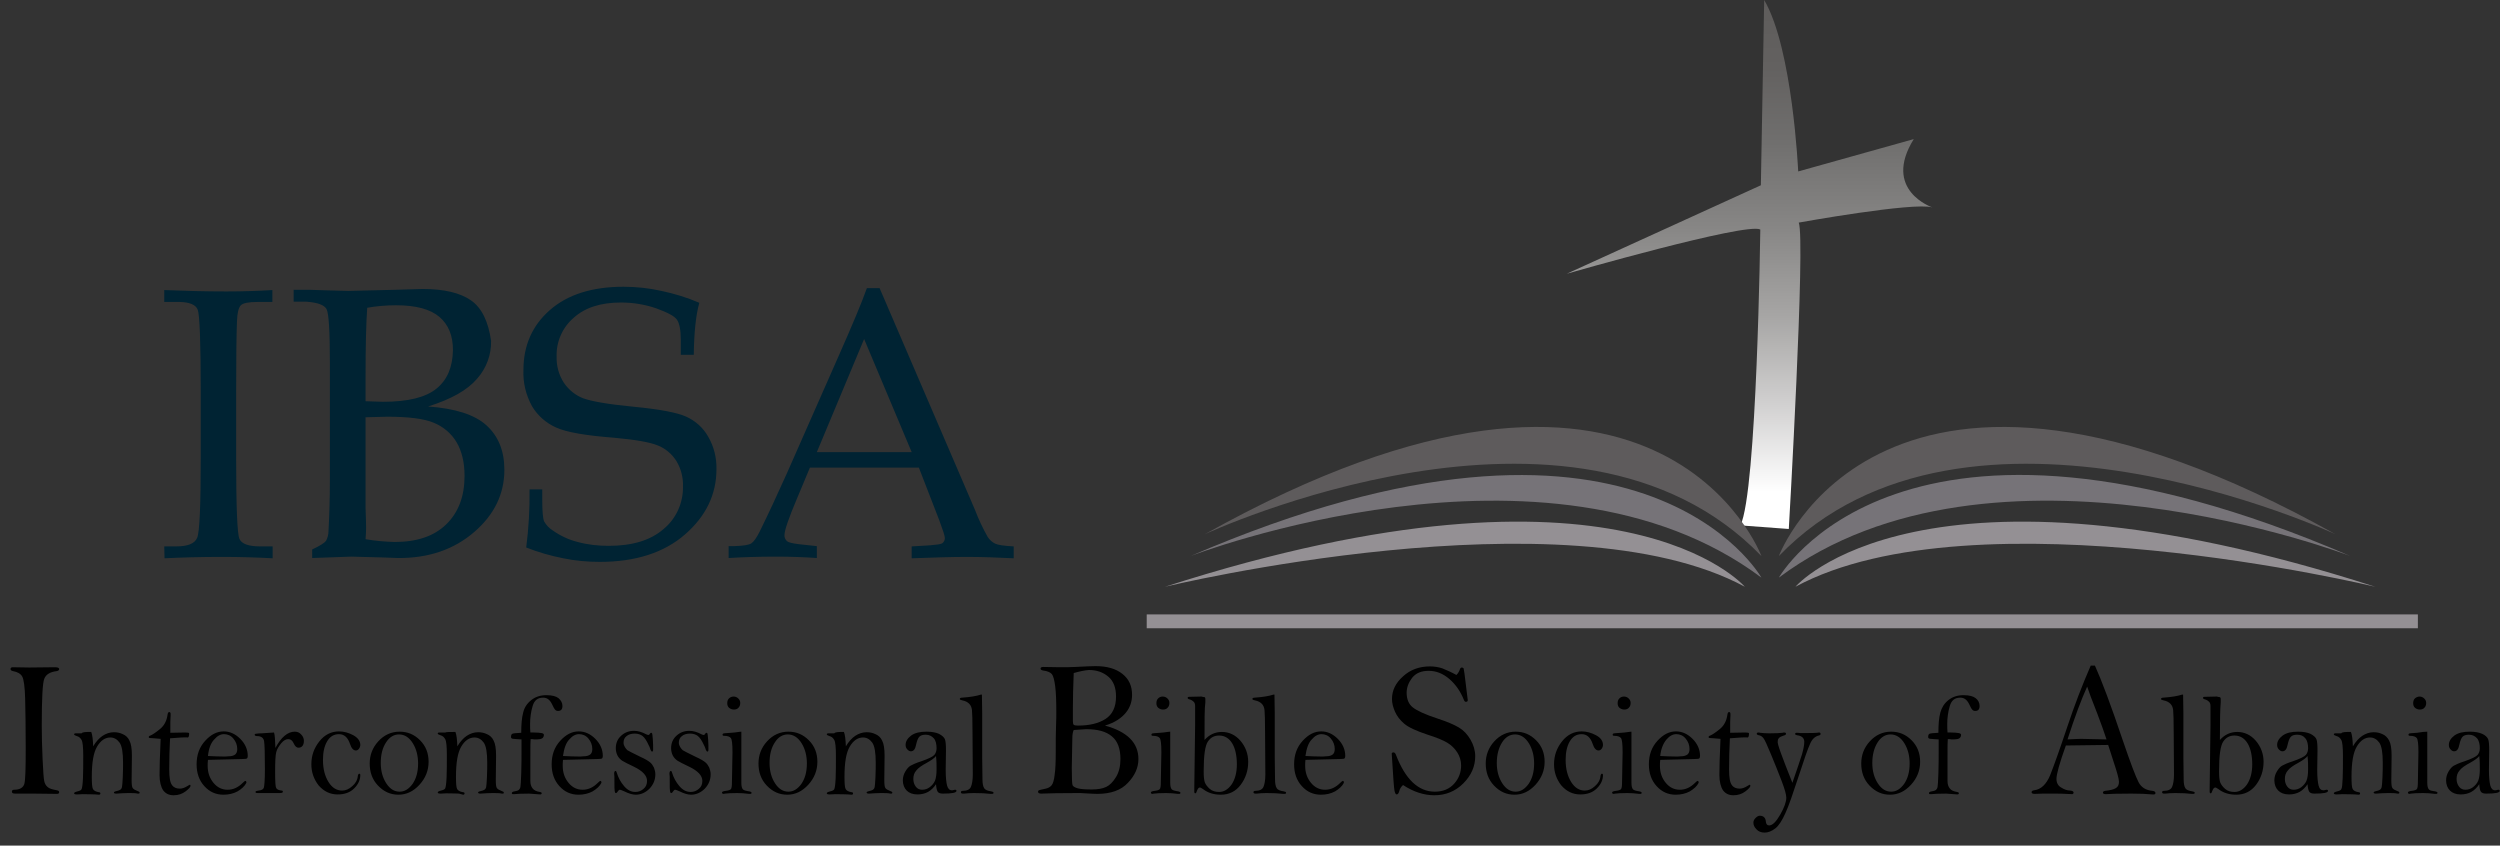 <svg xmlns="http://www.w3.org/2000/svg" viewBox="0 0 904.1 305.8"><rect x="0" y="0" width="904.1" height="305.8" fill="#333333" stroke="none"/><path fill="#002333" d="M59.4 197.6h4.3c4.2 0 6.7-1 7.6-3.1s1.3-11.9 1.3-29.4V142c0-18.2-.4-28.2-1.1-30-.7-1.8-2.9-2.7-6.5-2.8h-5.6v-4.3c7.5.3 15 .5 22.4.5 6.1 0 11.7-.2 16.7-.5v4.3h-5.3c-3.3 0-5.3.4-6.1 1.2-.8.8-1.3 2.7-1.4 5.8-.2 4.9-.3 13.5-.3 26v23.5c0 17.7.4 27.4 1.2 29.2.8 1.8 3.3 2.7 7.5 2.7h4.5v4.3c-5.6-.3-11.7-.5-18.3-.5-7.7 0-14.6.2-20.8.5l-.1-4.3zM154.8 147c9.7.7 16.8 2.9 21.1 6.8 4.3 3.9 6.5 9.2 6.5 16.1 0 8.7-3.6 16.2-10.9 22.5s-16.5 9.5-27.6 9.4l-5.4-.2-11.5-.3-8.4.3-5.7.2v-3.1c2.8-1.3 4.5-2.4 5-3.1.6-1.1.9-2.3.9-3.6.3-5.4.5-11.6.5-18.5v-42.4c0-11.3-.4-17.8-1.2-19.3-.8-1.5-3.2-2.4-7.3-2.7h-4.6v-4.3h5.7l6.3.2 7.7.2 17-.4 9.9-.3c7.8 0 13.6 1.4 17.5 4.1s6.3 7.6 7.3 14.7c.1 5-1.7 9.9-5.1 13.7-3.5 4.1-9.4 7.4-17.7 10zm-22.6-1.9l6.3.2c9.1 0 15.5-1.6 19.4-4.8 3.9-3.2 5.8-7.8 5.9-13.9 0-5.2-1.6-9.2-4.9-12-3.3-2.8-8.5-4.2-15.7-4.2-3.5 0-7 .3-10.4.9-.4 5.5-.6 13.9-.6 25.1v8.7zm0 49.9c3.5.6 7 .9 10.5 1 8.1 0 14.3-2.1 18.7-6.4s6.6-10.1 6.6-17.5c0-4.9-1-9-2.9-12.2-1.9-3.2-4.8-5.6-8.2-7-3.5-1.5-9.2-2.2-16.9-2.2l-7.8.2v32.8c.1 3.1.2 5.4.2 7.1 0 1.4-.1 2.8-.2 4.2zM252.9 109.5c-1.3 4.7-1.9 11-2 18.8h-4.7v-5.5c0-3.5-.5-5.9-1.4-7.2-.9-1.3-3.4-2.6-7.5-4.1-4.1-1.4-8.4-2.1-12.7-2.1-7.3 0-13 1.8-17.1 5.5-4.1 3.5-6.4 8.7-6.2 14.1-.1 3.3.8 6.6 2.6 9.4 1.7 2.5 4.1 4.5 6.9 5.6 2.9 1.1 9 2.2 18.4 3.1s15.7 2.1 19 3.6c3.3 1.5 6.1 4 7.9 7.2 2.1 3.6 3.1 7.7 3 11.8 0 9.1-3.8 17-11.4 23.6-7.6 6.6-17.9 9.9-30.8 9.9-4.4 0-8.9-.4-13.2-1.3-4.6-.9-9.1-2.2-13.4-3.9.9-7 1.3-14 1.2-21h4.6v3.4c0 4.4.2 7.1.7 8.2.8 1.4 1.9 2.5 3.2 3.3 2.7 1.9 5.7 3.3 8.9 4.1 3.7 1 7.4 1.4 11.2 1.4 8.6 0 15.2-2 19.9-6.1 4.6-3.8 7.1-9.5 7-15.4.1-3.2-.7-6.4-2.4-9.2-1.6-2.5-3.9-4.5-6.7-5.6-2.9-1.2-8.2-2.1-15.9-2.8-10.3-.8-17.2-2-20.9-3.7-3.6-1.6-6.7-4.3-8.7-7.7-2.2-4-3.3-8.5-3.1-13.1 0-8.9 3.2-16.1 9.6-21.7 6.4-5.6 15.3-8.4 26.6-8.4 4.6 0 9.2.5 13.7 1.5 4.7 1 9.3 2.4 13.7 4.3zM332.3 169.1h-39.4l-4.6 11c-3.1 7.3-4.6 11.7-4.6 13.4-.1.8.3 1.6.9 2.2.6.5 2 .8 4.3 1.1l6.5.7v4.3c-4.3-.3-9.2-.5-14.7-.5-6.5 0-12.3.2-17.2.5v-4.3h2c3.2-.1 5.3-.4 6.2-1s1.9-2 3-4.2c3.2-6.5 6.5-13.6 9.9-21.2l18.7-42.4c5-11.3 8.4-19.4 10.2-24.5h4.6l34.5 80.2c1.3 3.4 2.8 6.6 4.6 9.8.7 1 1.6 1.9 2.7 2.4 1 .5 3.2.8 6.7 1v4.3c-5.9-.3-11.6-.5-16.9-.5-5.3 0-12 .2-20 .5v-4.3l6.7-.4c2.4-.2 3.8-.4 4.3-.7.6-.4 1-1.1 1-1.9 0-.8-.7-2.9-2-6.4l-7.4-19.1zm-36.9-5.6h34.3l-17.2-40.9-17.1 40.9z"/><g id="Layer_3"><path d="M4.6 241.3l6 .1 9.2-.1c1.1 0 1.6.2 1.6.7 0 .3-.3.6-.9.7-2.4.3-3.9 1.2-4.5 2.8-.6 1.5-.9 7.1-.9 16.9 0 3.6.1 7.6.3 12.1.2 4.5.4 7.1.6 8 .2.9.6 1.6 1.2 2.1.6.6 1.8.9 3.4 1.2.5.1.8.3.8.7 0 .4-.3.6-.8.6l-8.2-.1H5.5c-.8 0-1.2-.2-1.2-.7 0-.5.3-.7.9-.7 2 0 3.2-.8 3.6-2.1.4-1.4.5-5.8.5-13.2 0-7.2-.1-13-.2-17.5-.1-4.4-.5-7.2-1.1-8.2-.6-1-1.7-1.6-3.3-1.9-.6-.1-.9-.4-.9-.8.1-.4.3-.6.8-.6z"/><g enable-background="new" ><path d="M33 264.7c.4 1 .6 2.7.7 5.2 1-1.7 2.2-3 3.4-3.8 1.2-.8 2.6-1.3 4.1-1.3 1.1 0 2.2.2 3.2.7 1 .4 1.9 1.2 2.4 2.3.6 1.1.9 2.9.9 5.5l-.1 8.7c0 1.6.1 2.6.4 3 .3.4.8.7 1.6 1 .6.2.9.4.9.6 0 .3-.1.4-.4.4h-.3c-.8-.2-1.9-.2-3.4-.2-1.3 0-2.8.1-4.3.2-.6 0-.9-.1-.9-.4 0-.2.2-.3.5-.4.9-.2 1.5-.4 1.8-.6.3-.2.5-.5.6-.9.1-.4.2-1.6.3-3.7.1-2.1.1-3.9.1-5.2 0-3.6-.4-6.1-1.3-7.3-.9-1.2-2-1.8-3.3-1.8-1.9 0-3.5 1.1-4.8 3.3-1.3 2.2-1.9 5.8-1.9 10.9 0 2.3.1 3.8.4 4.4.3.6 1 1 2.2 1.2.4 0 .5.2.5.5 0 .2-.2.4-.5.4l-1.3-.1c-.5 0-2-.1-4.6-.1l-2 .1c-.7 0-1.1-.1-1.1-.4 0-.3.4-.5 1.2-.7.8-.2 1.3-.4 1.5-.8s.4-1.7.5-3.9c.1-2.2.1-4.9.1-8.2 0-3.1-.2-5-.6-5.7-.4-.7-.9-1.2-1.7-1.4-.6-.2-1-.4-1-.6 0-.3.2-.4.7-.4h2c.4-.5 1.5-.5 3.5-.5zM61.5 267c-.2 3.8-.3 7.6-.3 11.3 0 2.8.3 4.7 1 5.6.6.9 1.6 1.3 2.8 1.3.9 0 1.8-.3 2.9-1 .4-.2.6-.4.7-.4.2 0 .3.1.3.4 0 .4-.6 1.1-1.8 2s-2.6 1.4-4.3 1.4c-1.7 0-2.9-.6-3.8-1.8-.8-1.2-1.3-3.1-1.3-5.5 0-2.5.1-6.9.4-13.1-.1 0-.9-.1-2.3-.2l-1.5-.1c-.4 0-.5-.1-.5-.4 0-.2.2-.4.6-.5.7-.3 1.8-1 3.4-2.3s2.5-3 2.8-5.3c.1-.6.3-.9.6-.9s.5.2.5.7v.5c0 .7-.1 1.4-.1 2.3v4l5.4-.1c.9 0 1.4.1 1.4.3 0 .8-.1 1.3-.4 1.5-.9-.1-3.1 0-6.5.3zM75.2 274.8c-.1.9-.1 1.6-.1 2.1 0 2.5.7 4.5 2.1 6.2 1.4 1.7 3.1 2.5 5.1 2.5 2 0 3.8-.8 5.5-2.5.5-.5.8-.7.9-.7.3 0 .4.2.4.7-.6 1.2-1.7 2.2-3.2 3.1-1.5.8-3.2 1.2-5.1 1.2-2.7 0-5-1-6.9-3.1-1.9-2.1-2.8-4.7-2.8-7.9 0-3.4 1-6.2 3.1-8.5s4.3-3.4 6.7-3.4c2.2 0 4.2.9 6 2.7 1.8 1.8 2.7 3.9 2.7 6.2 0 .4-.1.6-.2.8-.1.2-.7.3-1.9.3l-12.3.3zm0-1.4c2.1.1 4.2.2 6.2.2l1.3-.1c1 0 1.7-.2 2.3-.6.5-.4.8-1 .8-2 0-1.5-.5-2.7-1.4-3.8-.9-1.1-2.1-1.6-3.4-1.6-1.2 0-2.4.6-3.5 1.9-1.2 1.2-2 3.2-2.3 6zM99.6 270.5c1-1.9 2.1-3.4 3.3-4.4 1.2-1 2.4-1.5 3.7-1.5.9 0 1.7.3 2.3 1 .7.7 1 1.5 1 2.3 0 1.6-.7 2.5-2 2.5-.6 0-1.2-.5-1.6-1.4-.5-1.2-1.2-1.7-2.1-1.7-.8 0-1.7.5-2.5 1.5s-1.5 2-1.8 3.2c-.3 1.2-.4 3.6-.4 7.2 0 3.4.1 5.3.4 5.8.3.5.9.8 2 .9.3 0 .4.2.4.4 0 .4-.4.5-1.2.5h-7.9c-.6 0-.8-.1-.8-.4 0-.3.4-.4 1.1-.5 1-.1 1.7-.4 1.9-1 .2-.6.4-2.8.4-6.7 0-5.7-.1-9.1-.3-10.2-.2-1.1-1-1.8-2.5-1.8-.6 0-.9-.2-.9-.5 0-.2.1-.3.2-.3s.9-.2 2.3-.2l4.5-.3c.3.9.4 2.8.5 5.6zM112.6 276.4c0-3.2 1-5.9 2.9-8.3 1.9-2.4 4.3-3.6 7.1-3.6 1.8 0 3.5.5 5.2 1.4 1.6.9 2.5 2.1 2.5 3.5 0 .5-.2 1-.5 1.4s-.7.6-1.1.6c-.9 0-1.6-.8-2.1-2.3-.8-2.4-2.1-3.6-4-3.6s-3.3.9-4.3 2.6c-1 1.7-1.5 3.9-1.5 6.7 0 3.3.7 5.9 2 8s3 3.1 4.9 3.1c1.3 0 2.5-.5 3.7-1.6 1.2-1 1.9-2.3 2-3.7.1-.5.3-.8.5-.8.3 0 .4.2.4.5 0 1.7-.7 3.3-2.2 4.8-1.5 1.5-3.5 2.2-6 2.2-2.7 0-5-1.1-6.9-3.3-1.7-2.2-2.6-4.7-2.6-7.6zM133.7 276.1c0-3 1-5.7 3.1-8s4.7-3.5 7.7-3.5c2.9 0 5.3 1 7.4 3.1s3.1 4.7 3.1 7.8c0 3.1-1.1 5.9-3.3 8.3-2.2 2.4-4.7 3.6-7.6 3.6-2.9 0-5.3-1.1-7.4-3.3s-3-4.9-3-8zm4-.2c0 3 .7 5.4 2 7.4s2.9 3 4.8 3c1.8 0 3.3-.9 4.7-2.8 1.3-1.9 2-4.3 2-7.4 0-2.7-.6-5.2-1.9-7.3-1.3-2.1-3-3.2-5-3.2-1.9 0-3.5 1-4.7 2.9-1.3 2-1.9 4.4-1.9 7.4zM164.7 264.7c.4 1 .6 2.7.7 5.2 1-1.7 2.2-3 3.4-3.8 1.2-.8 2.6-1.3 4.1-1.3 1.1 0 2.2.2 3.2.7 1 .4 1.9 1.2 2.4 2.3.6 1.1.9 2.9.9 5.5l-.1 8.7c0 1.6.1 2.6.4 3 .3.4.8.7 1.6 1 .6.2.9.4.9.6 0 .3-.1.4-.4.4h-.3c-.8-.2-1.9-.2-3.4-.2-1.3 0-2.8.1-4.3.2-.6 0-.9-.1-.9-.4 0-.2.2-.3.5-.4.9-.2 1.5-.4 1.8-.6.3-.2.5-.5.6-.9.1-.4.2-1.6.3-3.7.1-2.1.1-3.9.1-5.2 0-3.6-.4-6.1-1.3-7.3-.9-1.2-2-1.8-3.3-1.8-1.9 0-3.5 1.1-4.8 3.3-1.3 2.2-1.9 5.8-1.9 10.9 0 2.3.1 3.8.4 4.4.3.6 1 1 2.2 1.2.4 0 .5.2.5.5 0 .2-.2.4-.5.4l-1.5-.4c-.5 0-2-.1-4.6-.1l-2 .1c-.7 0-1.1-.1-1.1-.4 0-.3.4-.5 1.2-.7.8-.2 1.3-.4 1.5-.8s.4-1.7.5-3.9c.1-2.2.1-4.9.1-8.2 0-3.1-.2-5-.6-5.7-.4-.7-.9-1.2-1.7-1.4-.6-.2-1-.4-1-.6 0-.3.2-.4.7-.4h2c.5-.2 1.6-.2 3.7-.2zM191.9 267.3c-.1.7-.1 2.8-.1 6.5v8.7c0 1.1.3 2 .8 2.6.5.7 1.4 1.1 2.6 1.3.5.1.7.2.7.5 0 .2-.2.4-.5.4l-4.1-.3c-2.7 0-4.5.1-5.4.2h-.3c-.4 0-.5-.1-.5-.4 0-.3.3-.5.9-.6.8-.1 1.3-.3 1.6-.5.3-.3.5-.6.6-1.1.1-.5.2-2.1.3-5 .1-2.9.1-5.7.1-8.5v-3.7c-1.2-.1-2.2-.1-2.8-.2-.6 0-1-.2-1-.6 0-.6.1-1 .4-1.2.3-.2 1.4-.3 3.3-.4 0-3 .2-5.5.7-7.3.4-1.8 1.4-3.3 2.9-4.5 1.5-1.2 3.3-1.8 5.5-1.8 2.1 0 3.5.4 4.4 1.1.9.8 1.4 1.7 1.4 2.8 0 1.2-.5 1.8-1.6 1.8-.4 0-.7-.1-1-.4-.3-.3-.7-1-1.2-2.1-.8-1.6-1.8-2.3-3.2-2.3-2 0-3.2 1-3.8 3.1-.6 2-.9 4.2-.9 6.4 0 1 0 2 .1 3.1h1.2c1.3 0 2.2.1 2.8.2.6.1.9.3.9.7 0 .3-.1.6-.3.9-.2.3-.6.5-1.2.6-.6.1-1.3.1-2 .1-.3-.1-.7-.1-1.3-.1zM203.6 274.8c-.1.9-.1 1.6-.1 2.1 0 2.5.7 4.5 2.1 6.2 1.4 1.7 3.1 2.5 5.1 2.5 2 0 3.8-.8 5.5-2.5.5-.5.8-.7.9-.7.3 0 .4.2.4.7-.6 1.2-1.7 2.2-3.2 3.1-1.5.8-3.2 1.2-5.1 1.2-2.7 0-5-1-6.9-3.1-1.9-2.1-2.8-4.7-2.8-7.9 0-3.4 1-6.2 3.1-8.5s4.3-3.4 6.7-3.4c2.2 0 4.2.9 6 2.7 1.8 1.8 2.7 3.9 2.7 6.2 0 .4-.1.6-.2.8-.1.2-.7.3-1.9.3l-12.3.3zm0-1.4c2.1.1 4.2.2 6.2.2l1.3-.1c1 0 1.7-.2 2.3-.6.5-.4.8-1 .8-2 0-1.5-.5-2.7-1.4-3.8-.9-1.1-2.1-1.6-3.4-1.6-1.2 0-2.4.6-3.5 1.9-1.2 1.2-1.9 3.2-2.3 6zM237 280c0 2-.7 3.7-2.1 5.2-1.4 1.4-3.1 2.2-5 2.2-1.1 0-2.5-.4-4.1-1.2-.9-.4-1.4-.6-1.6-.6-.3 0-.5.2-.7.5-.3.5-.5.7-.8.7-.2 0-.3-.2-.4-.7-.1-.5-.1-1.6-.1-3.4 0-1.5 0-2.5-.1-2.9 0-.6.2-1 .5-1 .2 0 .3.2.4.5.6 2 1.5 3.6 2.7 5s2.5 2.1 4.1 2.1c1.1 0 2.1-.4 2.9-1.1.9-.7 1.3-1.7 1.3-2.9 0-1.9-1.6-3.6-4.7-5.1-2.2-1-3.6-1.8-4.3-2.2-.7-.5-1.3-1.1-1.7-1.9-.4-.8-.6-1.7-.6-2.6 0-1.8.6-3.3 1.9-4.5s2.8-1.8 4.7-1.8c1.4 0 2.8.4 4.5 1.3.3.1.5.2.7.2.2 0 .3-.1.5-.4.2-.3.3-.4.5-.4.1 0 .3.1.3.2.1.1.2.9.3 2.3.1 1.4.1 2.5.1 3.5 0 .6-.1.8-.4.8-.2 0-.4-.3-.6-.8-.1-.5-.5-1.4-1.2-2.7-.7-1.3-1.4-2.1-2.2-2.5-.8-.4-1.6-.5-2.3-.5-1.2 0-2.2.3-2.9.9-.8.6-1.1 1.4-1.1 2.4 0 .6.2 1.1.5 1.6s.6.8.9 1.1c.3.2 1.8 1 4.7 2.4 1.8.8 2.9 1.5 3.5 2 .6.5 1 1.1 1.4 1.9.3.8.5 1.6.5 2.4zM257 280c0 2-.7 3.7-2.1 5.2-1.4 1.4-3.1 2.2-5 2.2-1.1 0-2.5-.4-4.1-1.2-.9-.4-1.4-.6-1.6-.6-.3 0-.5.2-.7.5-.3.5-.5.7-.8.7-.2 0-.3-.2-.4-.7-.1-.5-.1-1.6-.1-3.4 0-1.5 0-2.5-.1-2.9 0-.6.2-1 .5-1 .2 0 .3.2.4.5.6 2 1.5 3.6 2.7 5s2.5 2.1 4.1 2.1c1.1 0 2.1-.4 2.9-1.1.9-.7 1.3-1.7 1.3-2.9 0-1.9-1.6-3.6-4.7-5.1-2.2-1-3.6-1.8-4.3-2.2-.7-.5-1.3-1.1-1.7-1.9-.4-.8-.6-1.7-.6-2.6 0-1.8.6-3.3 1.9-4.5s2.8-1.8 4.7-1.8c1.4 0 2.8.4 4.5 1.3.3.1.5.2.7.2.2 0 .3-.1.5-.4.2-.3.3-.4.5-.4.1 0 .3.1.3.2.1.1.2.9.3 2.3.1 1.4.1 2.5.1 3.5 0 .6-.1.8-.4.8-.2 0-.4-.3-.6-.8-.1-.5-.5-1.4-1.2-2.7-.7-1.3-1.4-2.1-2.2-2.5-.8-.4-1.6-.5-2.3-.5-1.2 0-2.2.3-2.9.9-.8.6-1.1 1.4-1.1 2.4 0 .6.2 1.1.5 1.6s.6.8.9 1.1c.3.2 1.8 1 4.7 2.4 1.8.8 2.9 1.5 3.5 2 .6.5 1 1.1 1.4 1.9.3.8.5 1.6.5 2.4zM268.1 264.6v18.5c0 1.2.2 2 .6 2.4.4.3 1 .5 1.7.6.9.1 1.4.3 1.4.6s-.2.4-.5.4h-.4c-1.5-.2-3-.3-4.3-.3-2.1 0-3.6.1-4.4.2-.2 0-.3.1-.5.1-.4 0-.6-.2-.6-.5s.5-.5 1.4-.6c.9-.1 1.5-.3 1.8-.6.3-.3.4-1.2.4-2.6l.2-10.8c0-2.9-.2-4.6-.6-5.1-.4-.5-1.2-.8-2.4-.8-.4 0-.6-.1-.6-.4 0-.2.1-.3.2-.4.1-.1 1.1-.2 2.9-.3s3-.4 3.7-.4zm-2.8-12.7c.6 0 1.2.2 1.7.7.5.5.7 1 .7 1.6 0 .7-.2 1.3-.6 1.7-.4.5-1 .7-1.7.7-.6 0-1.2-.2-1.7-.6-.5-.4-.7-1-.7-1.7s.2-1.3.6-1.7c.5-.5 1.1-.7 1.7-.7zM274.3 276.1c0-3 1-5.7 3.1-8s4.7-3.5 7.7-3.5c2.9 0 5.3 1 7.4 3.1s3.1 4.7 3.1 7.8c0 3.1-1.1 5.9-3.3 8.3-2.2 2.4-4.7 3.6-7.6 3.6-2.9 0-5.3-1.1-7.4-3.3s-3-4.9-3-8zm4-.2c0 3 .7 5.4 2 7.4s2.9 3 4.8 3c1.8 0 3.3-.9 4.7-2.8 1.3-1.9 2-4.3 2-7.4 0-2.7-.6-5.2-1.9-7.3-1.3-2.1-3-3.2-5-3.2-1.9 0-3.5 1-4.7 2.9-1.3 2-1.9 4.4-1.9 7.4zM305.2 264.7c.4 1 .6 2.7.7 5.2 1-1.7 2.2-3 3.4-3.8 1.2-.8 2.6-1.3 4.1-1.3 1.1 0 2.2.2 3.2.7 1 .4 1.9 1.2 2.4 2.3.6 1.1.9 2.9.9 5.5l-.1 8.7c0 1.6.1 2.6.4 3 .3.4.8.7 1.6 1 .6.2.9.4.9.6 0 .3-.1.4-.4.4h-.3c-.8-.2-1.9-.2-3.4-.2-1.3 0-2.8.1-4.3.2-.6 0-.9-.1-.9-.4 0-.2.2-.3.5-.4.9-.2 1.5-.4 1.8-.6.3-.2.5-.5.6-.9.1-.4.2-1.6.3-3.7.1-2.1.1-3.9.1-5.2 0-3.6-.4-6.1-1.3-7.3-.9-1.2-2-1.8-3.3-1.8-1.9 0-3.5 1.1-4.8 3.3-1.3 2.2-1.9 5.8-1.9 10.9 0 2.3.1 3.8.4 4.4.3.6 1 1 2.2 1.2.4 0 .5.2.5.5 0 .2-.2.4-.5.4l-1.3-.1c-.5 0-2-.1-4.6-.1l-2 .1c-.7 0-1.1-.1-1.1-.4 0-.3.4-.5 1.2-.7.8-.2 1.3-.4 1.5-.8s.4-1.7.5-3.9c.1-2.2.1-4.9.1-8.2 0-3.1-.2-5-.6-5.7-.4-.7-.9-1.2-1.7-1.4-.6-.2-1-.4-1-.6 0-.3.2-.4.7-.4h2c.4-.5 1.5-.5 3.5-.5zM338.5 283.6c-.8 1.2-1.8 2.2-2.9 2.8-1.1.6-2.4.9-3.8.9-1.7 0-3-.5-3.9-1.4-.9-.9-1.4-2.2-1.4-3.7 0-1.1.3-2.2.9-3.2.6-1 1.2-1.7 1.9-2.1.7-.4 2-1 3.9-1.6 2.6-.9 4.2-1.7 4.7-2.3.5-.6.8-1.4.8-2.4 0-1.5-.3-2.8-1-3.6s-1.7-1.3-2.9-1.3c-1 0-1.8.2-2.3.7-.5.5-.9 1.5-1.2 2.9-.3 1.6-.9 2.4-1.9 2.4-.4 0-.8-.2-1.2-.6-.4-.4-.7-.9-.7-1.7 0-1.3.7-2.4 2-3.4 1.4-1 3.2-1.4 5.6-1.4 1.9 0 3.4.3 4.5.8 1.1.6 1.8 1.2 2.1 1.9.3.7.4 2.1.4 4.2l-.1 6.9c0 2.7.2 4.5.5 5.7.3 1.1.9 1.7 1.7 1.7.2 0 .4 0 .7-.1l.4-.1c.4 0 .6.1.6.4 0 .7-1.6 1-4.9 1-.9 0-1.6-.2-1.9-.7s-.5-1.3-.6-2.7zm0-10.2c-.5.7-1.6 1.5-3.4 2.5-1.7.9-3 1.8-3.7 2.7-.8.9-1.1 1.9-1.1 3.1 0 1.1.3 2 .9 2.8s1.4 1.1 2.3 1.1c1 0 1.9-.3 2.7-.9.8-.6 1.5-1.4 1.9-2.3.4-1 .6-2.4.6-4.2 0-1.5 0-3-.2-4.8zM355.1 251.3c0 2.2.1 4.4.1 6.5V274l.1 7.8c0 1.5.2 2.6.6 3.2.4.7 1.3 1 2.6 1.2.5.1.8.2.8.5s-.2.4-.6.4h-.4c-1.7-.2-3.7-.3-6.1-.3-1.4 0-2.6.1-3.5.2h-.5c-.5 0-.7-.2-.7-.5s.2-.5.7-.5c1.5 0 2.5-.5 2.9-1.4s.7-2.4.7-4.5l-.1-14.8c0-4.8-.1-7.6-.2-8.5-.1-.9-.4-1.7-1-2.3-.6-.6-1.4-1-2.4-1.2-.6-.1-1-.3-1-.5 0-.3.3-.5.8-.5 3-.2 5.3-.6 6.8-1.1h.4z"/></g><path d="M399.6 262.4c4.1 1.1 7.1 2.7 9.1 4.7s3 4.5 3 7.4c0 3.1-1.3 6-3.8 8.6-2.5 2.7-6.2 4-11.1 4-.9 0-2.4-.1-4.4-.2-1.3-.1-2-.1-2.1-.1-6.7 0-11.3.1-13.7.2-.8 0-1.2-.2-1.2-.7 0-.2.1-.4.3-.5.2-.1 1.1-.3 2.5-.6.9-.2 1.6-.6 2.1-1.2s.9-1.9 1.1-3.8c.3-1.9.4-4.8.4-8.5s0-6.7.1-9 .1-4 .1-5.3c0-3.8-.1-6.9-.4-9.2-.3-2.3-.7-3.8-1.2-4.4-.5-.6-1.5-1.1-3.1-1.3-.6-.1-1-.3-1-.7 0-.4.3-.6 1-.6l6 .1c1.9 0 3.8 0 5.5-.1 3.8-.2 6.3-.3 7.4-.3 4.1 0 7.3.9 9.7 2.8 2.4 1.9 3.5 4.4 3.5 7.6 0 2.5-.8 4.7-2.3 6.5s-3.8 3.5-7.5 4.6zm-11.3 1.6c-.3.6-.5 1.6-.5 3l-.2 10.7c0 3.8.1 5.9.3 6.3.2.4.8.8 1.9 1.1 1.1.3 2.8.4 5.1.4 2.1 0 3.8-.3 5.1-.9 1.3-.6 2.5-1.8 3.6-3.6s1.6-4 1.6-6.5c0-3.7-1-6.5-3.1-8.2-2.1-1.8-5.2-2.6-9.3-2.6-1.3.1-2.8.2-4.5.3zm0-20.6c-.2 5-.3 9.1-.3 12.3v5.1c0 .7.1 1.1.3 1.3.2.2.7.3 1.5.3 4.2 0 7.5-.8 10-2.4 2.5-1.6 3.8-4.3 3.8-8.1 0-3.2-.9-5.6-2.8-7.2-1.9-1.6-4.2-2.4-7-2.4-1.5.1-3.4.5-5.5 1.1zM423.2 264.6v18.5c0 1.2.2 2 .6 2.4.4.3 1 .5 1.7.6.9.1 1.4.3 1.4.6s-.2.4-.5.4h-.4c-1.5-.2-3-.3-4.3-.3-2.1 0-3.6.1-4.4.2-.2 0-.3.1-.5.1-.4 0-.6-.2-.6-.5s.5-.5 1.4-.6c.9-.1 1.5-.3 1.8-.6.3-.3.4-1.2.4-2.6l.2-10.8c0-2.9-.2-4.6-.6-5.1-.4-.5-1.2-.8-2.4-.8-.4 0-.6-.1-.6-.4 0-.2.1-.3.2-.4.1-.1 1.1-.2 2.9-.3s3-.4 3.7-.4zm-2.7-12.7c.6 0 1.2.2 1.7.7.5.5.7 1 .7 1.6 0 .7-.2 1.3-.6 1.7-.4.5-1 .7-1.7.7-.6 0-1.2-.2-1.7-.6-.5-.4-.7-1-.7-1.7s.2-1.3.6-1.7c.5-.5 1-.7 1.7-.7zM435.6 267.6c1.8-2 3.9-2.9 6.3-2.9 2.6 0 4.9 1.1 6.7 3.2 1.8 2.1 2.8 4.7 2.8 7.6 0 3.1-.9 5.9-2.7 8.3-1.8 2.4-4.2 3.6-7.2 3.6-2.6 0-4.7-.7-6.4-2-.6-.4-.9-.6-1.2-.6-.4 0-.7.4-1 1.1-.2.7-.4 1-.6 1-.3 0-.4-.2-.4-.7v-1.1l.3-22.7v-7.1c0-.7-.2-1.2-.5-1.5-.3-.3-.8-.7-1.6-.9-.4-.1-.6-.3-.6-.5 0-.3.2-.4.6-.4l4.4-.1c.4.1.7.2 1 .2s.4.3.4.7v1.2c-.3 2.1-.3 6.7-.3 13.6zm-.3 11.3c0 1.8.1 3.1.4 4 .3.8.9 1.6 1.8 2.4s2.1 1.1 3.4 1.1c1.7 0 3.2-.9 4.5-2.7 1.2-1.8 1.9-4.2 1.9-7.3 0-3.2-.6-5.8-1.7-7.6s-2.7-2.8-4.7-2.8c-1.8 0-3.1.7-4.1 2.2-1 1.5-1.5 5-1.5 10.7z"/><g enable-background="new" ><path d="M460.9 251.3c0 2.2.1 4.4.1 6.5V274l.1 7.8c0 1.5.2 2.6.6 3.2.4.7 1.3 1 2.6 1.2.5.1.8.2.8.5s-.2.4-.6.4h-.4c-1.7-.2-3.7-.3-6.1-.3-1.4 0-2.6.1-3.5.2h-.5c-.5 0-.7-.2-.7-.5s.2-.5.7-.5c1.5 0 2.5-.5 2.9-1.4s.7-2.4.7-4.5l-.1-14.8c0-4.8-.1-7.6-.2-8.5s-.4-1.7-1-2.3c-.6-.6-1.4-1-2.4-1.2-.6-.1-1-.3-1-.5 0-.3.3-.5.8-.5 3-.2 5.3-.6 6.8-1.1h.4zM472.1 274.8c-.1.9-.1 1.6-.1 2.1 0 2.5.7 4.5 2.1 6.2 1.4 1.7 3.1 2.5 5.1 2.5 2 0 3.8-.8 5.5-2.5.5-.5.8-.7.9-.7.3 0 .4.2.4.7-.6 1.2-1.7 2.2-3.2 3.1-1.5.8-3.2 1.2-5.1 1.2-2.7 0-5-1-6.9-3.1-1.9-2.1-2.8-4.7-2.8-7.9 0-3.4 1-6.2 3.1-8.5s4.3-3.4 6.7-3.4c2.2 0 4.2.9 6 2.7 1.8 1.8 2.7 3.9 2.7 6.2 0 .4-.1.6-.2.8s-.7.3-1.9.3l-12.3.3zm0-1.4c2.1.1 4.2.2 6.2.2l1.3-.1c1 0 1.7-.2 2.3-.6.5-.4.8-1 .8-2 0-1.5-.5-2.7-1.4-3.8-.9-1.1-2.1-1.6-3.4-1.6-1.2 0-2.4.6-3.5 1.9-1.2 1.2-1.9 3.2-2.3 6z"/></g><path d="M526.7 244.1c.6-.6 1-1.3 1.2-1.9.2-.6.4-.8.8-.8.2 0 .4.1.6.3.2.8.4 2.5.7 5l.8 6.5c0 .4-.2.6-.7.6-.3 0-.5-.2-.7-.7-1.2-3-2.9-5.5-5.2-7.5-2.3-2-4.8-3-7.5-3s-4.6.8-6 2.5c-1.3 1.7-2 3.5-2 5.4 0 2.3.7 4.1 2.2 5.3 1.5 1.2 4.5 2.6 9.1 4.1 3.4 1.1 5.9 2.2 7.6 3.2 1.7 1 3.1 2.5 4.2 4.4s1.7 3.9 1.7 6c0 3.6-1.4 6.9-4.3 9.8-2.9 2.9-6.4 4.3-10.5 4.3-3.7 0-7.5-1.2-11.3-3.7-.7.6-1.2 1.4-1.4 2.3-.2.7-.5 1.1-.9 1.1s-.6-.5-.8-1.4c-.2-.9-.5-5.4-1-13.4.1-.3.3-.4.7-.4.3 0 .6.3.8.8 3.4 8.9 8.1 13.4 14.1 13.4 3 0 5.3-1 7-2.9s2.5-4.1 2.5-6.6c0-1.7-.5-3.3-1.4-4.7-.9-1.4-2.1-2.6-3.6-3.5-1.5-.9-3.9-1.9-7.1-2.9-4.2-1.4-7-2.7-8.5-4-1.5-1.3-2.6-2.7-3.3-4.3-.7-1.6-1.1-3.1-1.1-4.6 0-3.1 1.3-5.8 4-8.2 2.6-2.4 5.9-3.6 9.7-3.6 1.4 0 3 .2 4.5.7 1.7.7 3.3 1.4 5.1 2.4z"/><g enable-background="new" ><path d="M537.3 276.1c0-3 1-5.7 3.1-8s4.7-3.5 7.7-3.5c2.9 0 5.3 1 7.4 3.1s3.1 4.7 3.1 7.8c0 3.1-1.1 5.9-3.3 8.3-2.2 2.4-4.7 3.6-7.6 3.6-2.9 0-5.3-1.1-7.4-3.3s-3-4.9-3-8zm4-.2c0 3 .7 5.4 2 7.4s2.9 3 4.8 3c1.8 0 3.3-.9 4.7-2.8 1.3-1.9 2-4.3 2-7.4 0-2.7-.6-5.2-1.9-7.3-1.3-2.1-3-3.2-5-3.2-1.9 0-3.5 1-4.7 2.9s-1.9 4.4-1.9 7.4zM562 276.4c0-3.2 1-5.9 2.9-8.3 1.9-2.4 4.3-3.6 7.1-3.6 1.8 0 3.5.5 5.2 1.4s2.5 2.1 2.5 3.5c0 .5-.2 1-.5 1.4s-.7.6-1.1.6c-.9 0-1.6-.8-2.1-2.3-.8-2.4-2.1-3.6-4-3.6s-3.3.9-4.3 2.6c-1 1.7-1.5 3.9-1.5 6.7 0 3.3.7 5.9 2 8s3 3.1 4.9 3.1c1.3 0 2.5-.5 3.7-1.6 1.2-1 1.9-2.3 2-3.7.1-.5.3-.8.5-.8.3 0 .4.2.4.5 0 1.7-.7 3.3-2.2 4.8-1.5 1.5-3.5 2.2-6 2.2-2.7 0-5-1.1-6.9-3.3-1.7-2.2-2.6-4.7-2.6-7.6zM590 264.6v18.5c0 1.2.2 2 .6 2.4.4.3 1 .5 1.7.6.9.1 1.4.3 1.4.6s-.2.4-.5.4h-.4c-1.5-.2-3-.3-4.3-.3-2.1 0-3.6.1-4.4.2-.2 0-.3.1-.5.1-.4 0-.6-.2-.6-.5s.5-.5 1.4-.6c.9-.1 1.5-.3 1.8-.6.3-.3.4-1.2.4-2.6l.2-10.8c0-2.9-.2-4.6-.6-5.1-.4-.5-1.2-.8-2.4-.8-.4 0-.6-.1-.6-.4 0-.2.1-.3.2-.4.1-.1 1.1-.2 2.9-.3s3-.4 3.7-.4zm-2.7-12.7c.6 0 1.2.2 1.7.7.5.5.7 1 .7 1.6 0 .7-.2 1.3-.6 1.7-.4.5-1 .7-1.7.7-.6 0-1.2-.2-1.7-.6-.5-.4-.7-1-.7-1.7s.2-1.3.6-1.7c.5-.5 1-.7 1.7-.7zM600.4 274.8c-.1.9-.1 1.6-.1 2.1 0 2.5.7 4.5 2.1 6.2 1.4 1.7 3.1 2.5 5.1 2.5 2 0 3.8-.8 5.5-2.5.5-.5.8-.7.9-.7.3 0 .4.2.4.7-.6 1.2-1.7 2.2-3.2 3.1-1.5.8-3.2 1.2-5.1 1.2-2.7 0-5-1-6.9-3.1-1.9-2.1-2.8-4.7-2.8-7.9 0-3.4 1-6.2 3.1-8.5s4.3-3.4 6.7-3.4c2.2 0 4.2.9 6 2.7 1.8 1.8 2.7 3.9 2.7 6.2 0 .4-.1.6-.2.8-.1.2-.7.3-1.9.3l-12.3.3zm0-1.4c2.1.1 4.2.2 6.2.2l1.3-.1c1 0 1.7-.2 2.3-.6.5-.4.8-1 .8-2 0-1.5-.5-2.7-1.4-3.8-.9-1.1-2.1-1.6-3.4-1.6-1.2 0-2.4.6-3.5 1.9s-2 3.2-2.3 6zM625.6 267c-.2 3.8-.3 7.6-.3 11.3 0 2.8.3 4.7 1 5.6.6.9 1.6 1.3 2.8 1.3.9 0 1.8-.3 2.9-1 .4-.2.6-.4.7-.4.2 0 .3.1.3.4 0 .4-.6 1.1-1.8 2s-2.6 1.4-4.3 1.4c-1.7 0-2.9-.6-3.8-1.8-.8-1.2-1.3-3.1-1.3-5.5 0-2.5.1-6.9.4-13.1-.1 0-.9-.1-2.3-.2l-1.5-.1c-.4 0-.5-.1-.5-.4 0-.2.2-.4.6-.5.7-.3 1.8-1 3.4-2.3s2.5-3 2.8-5.3c.1-.6.3-.9.6-.9s.5.2.5.7v.5c0 .7-.1 1.4-.1 2.3v4l5.4-.1c.9 0 1.4.1 1.4.3 0 .8-.1 1.3-.4 1.5-.9-.1-3.1 0-6.5.3zM648.2 283.1c1.8-5.1 2.9-8.6 3.5-10.4.5-1.8.8-3.3.8-4.4 0-1.4-.9-2.2-2.6-2.4-.5-.1-.7-.2-.7-.5s.2-.4.6-.4c.1 0 .6 0 1.3.1h1.6c2.2 0 3.7 0 4.4-.1.3 0 .6-.1.7-.1.4 0 .6.2.6.5s-.2.5-.7.6c-1.3.3-2.4 1.3-3.1 3-.8 1.7-2.2 5.7-4.2 11.9-2 6.1-3.5 10.5-4.7 13.1-1.2 2.7-2.4 4.6-3.7 5.6-1.3 1-2.6 1.5-3.8 1.5-1.3 0-2.3-.4-3-1.2-.8-.8-1.1-1.6-1.1-2.4 0-.7.3-1.2.8-1.7s1-.8 1.5-.8c1.3 0 2.1.7 2.2 2.1.1 1 .5 1.4 1.2 1.4 1.2 0 2.5-1.3 4-3.9s2.2-4.7 2.2-6.1c0-1.2-.6-3.2-1.7-6.1-1.1-2.9-2.4-6.1-3.8-9.5-1.4-3.4-2.3-5.4-2.8-6-.5-.6-1-.9-1.6-1-.5-.1-.8-.3-.8-.5 0-.3.2-.5.6-.5.2 0 .4 0 .6.1 1 .1 2 .2 3.3.2 2.6 0 4.2-.1 4.8-.2.3-.1.6-.1.7-.1.4 0 .6.2.6.5s-.4.5-1.1.7c-1.3.4-1.9 1-1.9 2-.3.7 1.6 5.7 5.3 15zM673.1 276.1c0-3 1-5.7 3.1-8s4.7-3.5 7.7-3.5c2.9 0 5.3 1 7.4 3.1s3.1 4.7 3.1 7.8c0 3.1-1.1 5.9-3.3 8.3-2.2 2.4-4.7 3.6-7.6 3.6-2.9 0-5.3-1.1-7.4-3.3s-3-4.9-3-8zm4-.2c0 3 .7 5.4 2 7.4s2.9 3 4.8 3c1.8 0 3.3-.9 4.7-2.8 1.3-1.9 2-4.3 2-7.4 0-2.7-.6-5.2-1.9-7.3-1.3-2.1-3-3.2-5-3.2-1.9 0-3.5 1-4.7 2.9s-1.9 4.4-1.9 7.4z"/></g><path d="M704.4 267.3c-.1.7-.1 2.8-.1 6.5v8.7c0 1.1.3 2 .8 2.6.5.7 1.4 1.1 2.6 1.3.5.1.7.2.7.5 0 .2-.2.4-.5.4l-4.1-.3c-2.7 0-4.5.1-5.4.2h-.3c-.4 0-.5-.1-.5-.4 0-.3.3-.5.9-.6.8-.1 1.3-.3 1.6-.5.3-.3.5-.6.6-1.1.1-.5.2-2.1.3-5 .1-2.9.1-5.7.1-8.5v-3.7c-1.2-.1-2.2-.1-2.8-.2-.6 0-1-.2-1-.6 0-.6.1-1 .4-1.2.3-.2 1.4-.3 3.3-.4 0-3 .2-5.5.7-7.3s1.4-3.3 2.9-4.5c1.5-1.2 3.3-1.8 5.5-1.8 2.1 0 3.5.4 4.4 1.1s1.4 1.7 1.4 2.8c0 1.2-.5 1.8-1.6 1.8-.4 0-.7-.1-1-.4-.3-.3-.7-1-1.2-2.1-.8-1.6-1.8-2.3-3.2-2.3-2 0-3.2 1-3.8 3.1-.6 2-.9 4.2-.9 6.4 0 1 0 2 .1 3.1h1.2c1.3 0 2.2.1 2.8.2.6.1.9.3.9.7 0 .3-.1.6-.3.9-.2.3-.6.5-1.2.6-.6.1-1.3.1-2 .1-.2-.1-.7-.1-1.3-.1zM756.1 240.7h1.5c2.4 5.3 5.8 14.3 10.1 27.1 2.8 8.2 4.7 13.2 5.7 15.1s2.7 2.9 5 3.1c.7.1 1.1.3 1.1.8 0 .3-.2.5-.6.5h-.5c-2-.2-4.6-.3-7.7-.3-4.8 0-7.8.1-9.2.2-.7 0-1-.2-1-.6 0-.3.3-.5.8-.6 1.9-.2 3.1-.5 3.9-1s1.1-1.2 1.1-2.3c0-1-.7-3.5-2-7.4l-1.9-5.9c-1.1 0-6.2.1-15.3.2-2.3 6.4-3.4 10.4-3.4 12.1 0 1.4.6 2.5 1.7 3.1 1.1.7 2.2 1.1 3.3 1.1.8.1 1.2.3 1.2.8 0 .2-.1.3-.4.5-3.5-.2-5.6-.2-6.3-.2-3.7 0-6.2 0-7.4.1-.7 0-1.1-.2-1.1-.6 0-.4.3-.6.9-.7 2.5-.3 4.4-2.1 5.8-5.4 1.3-3.3 3.4-9.1 6.2-17.5 2.6-7.8 5.4-15.1 8.5-22.2zm-1.3 7.6c-2 4.4-4.4 10.7-7.1 19.1 2.3-.1 3.9-.2 4.9-.2l9.2.2c-.8-2.4-1.9-5.6-3.4-9.5-1.9-4.8-3.1-8-3.6-9.6z"/><g enable-background="new" ><path d="M789.5 251.3c0 2.2.1 4.4.1 6.5V274l.1 7.8c0 1.5.2 2.6.6 3.2.4.7 1.3 1 2.6 1.2.5.1.8.2.8.5s-.2.4-.6.4h-.4c-1.7-.2-3.7-.3-6.1-.3-1.4 0-2.6.1-3.5.2h-.5c-.5 0-.7-.2-.7-.5s.2-.5.7-.5c1.5 0 2.5-.5 2.9-1.4s.7-2.4.7-4.5l-.1-14.8c0-4.8-.1-7.6-.2-8.5-.1-.9-.4-1.7-1-2.3-.6-.6-1.4-1-2.4-1.2-.6-.1-1-.3-1-.5 0-.3.3-.5.8-.5 3-.2 5.3-.6 6.8-1.1h.4zM802.8 267.6c1.8-2 3.9-2.9 6.3-2.9 2.6 0 4.9 1.1 6.7 3.2 1.8 2.1 2.8 4.7 2.8 7.6 0 3.1-.9 5.9-2.7 8.3-1.8 2.4-4.2 3.6-7.2 3.6-2.6 0-4.7-.7-6.4-2-.6-.4-.9-.6-1.2-.6-.4 0-.7.4-1 1.1-.2.7-.4 1-.6 1-.3 0-.4-.2-.4-.7v-1.1l.3-22.7v-7.1c0-.7-.2-1.2-.5-1.5-.3-.3-.8-.7-1.6-.9-.4-.1-.6-.3-.6-.5 0-.3.2-.4.6-.4l4.4-.1c.4.1.7.2 1 .2.3.1.4.3.4.7v1.2c-.2 2.1-.3 6.7-.3 13.6zm-.3 11.3c0 1.8.1 3.1.4 4 .3.8.9 1.6 1.8 2.4s2.1 1.1 3.4 1.1c1.7 0 3.2-.9 4.5-2.7 1.2-1.8 1.9-4.2 1.9-7.3 0-3.2-.6-5.8-1.7-7.6-1.1-1.8-2.7-2.8-4.7-2.8-1.8 0-3.1.7-4.1 2.2-1 1.5-1.5 5-1.5 10.7zM834.5 283.6c-.8 1.2-1.8 2.2-2.9 2.8-1.1.6-2.4.9-3.8.9-1.7 0-3-.5-3.9-1.4-.9-.9-1.4-2.2-1.4-3.7 0-1.1.3-2.2.9-3.2.6-1 1.2-1.7 1.9-2.1.7-.4 2-1 3.9-1.6 2.6-.9 4.2-1.7 4.7-2.3.5-.6.8-1.4.8-2.4 0-1.5-.3-2.8-1-3.6-.7-.9-1.7-1.3-2.9-1.3-1 0-1.8.2-2.3.7-.5.5-.9 1.5-1.2 2.9-.3 1.6-.9 2.4-1.9 2.4-.4 0-.8-.2-1.2-.6-.4-.4-.7-.9-.7-1.7 0-1.3.7-2.4 2-3.4 1.4-1 3.2-1.4 5.6-1.4 1.9 0 3.4.3 4.5.8 1.1.6 1.8 1.2 2.1 1.9.3.7.4 2.1.4 4.2l-.1 6.9c0 2.7.2 4.5.5 5.7s.9 1.7 1.7 1.7c.2 0 .4 0 .7-.1l.4-.1c.4 0 .6.1.6.4 0 .7-1.6 1-4.9 1-.9 0-1.6-.2-1.9-.7s-.5-1.3-.6-2.7zm0-10.2c-.5.7-1.6 1.5-3.4 2.5-1.7.9-3 1.8-3.7 2.7-.8.9-1.1 1.9-1.1 3.1 0 1.1.3 2 .9 2.8s1.4 1.1 2.3 1.1c1 0 1.9-.3 2.7-.9.8-.6 1.5-1.4 1.9-2.3.4-1 .6-2.4.6-4.2 0-1.5 0-3-.2-4.8zM850.2 264.7c.4 1 .6 2.7.7 5.2 1-1.7 2.2-3 3.4-3.8 1.2-.8 2.6-1.3 4.1-1.3 1.1 0 2.2.2 3.2.7 1 .4 1.8 1.2 2.4 2.3.6 1.1.9 2.9.9 5.5l-.1 8.7c0 1.6.1 2.6.4 3 .3.4.8.7 1.6 1 .6.2.9.4.9.6 0 .3-.1.4-.4.4h-.3c-.8-.2-1.9-.2-3.4-.2-1.3 0-2.8.1-4.3.2-.6 0-.9-.1-.9-.4 0-.2.2-.3.5-.4.9-.2 1.5-.4 1.8-.6s.5-.5.6-.9c.1-.4.2-1.6.3-3.7.1-2.1.1-3.9.1-5.2 0-3.6-.4-6.1-1.3-7.3-.9-1.2-2-1.8-3.3-1.8-1.9 0-3.5 1.1-4.8 3.3-1.3 2.2-1.9 5.8-1.9 10.9 0 2.3.1 3.8.4 4.4.3.6 1 1 2.2 1.2.4 0 .5.2.5.5 0 .2-.2.4-.5.4l-1.3-.1c-.5 0-2-.1-4.6-.1l-2 .1c-.7 0-1.1-.1-1.1-.4 0-.3.4-.5 1.2-.7.8-.2 1.3-.4 1.5-.8.3-.4.4-1.7.5-3.9.1-2.2.1-4.9.1-8.2 0-3.1-.2-5-.6-5.7-.4-.7-.9-1.2-1.7-1.4-.6-.2-1-.4-1-.6 0-.3.2-.4.7-.4h2c.3-.5 1.5-.5 3.5-.5zM877.8 264.6v18.5c0 1.2.2 2 .6 2.4s1 .5 1.7.6c.9.1 1.4.3 1.4.6s-.2.4-.5.4h-.4c-1.5-.2-3-.3-4.3-.3-2.1 0-3.6.1-4.4.2-.2 0-.3.1-.5.1-.4 0-.6-.2-.6-.5s.5-.5 1.4-.6c.9-.1 1.5-.3 1.8-.6.3-.3.4-1.2.4-2.6l.2-10.8c0-2.9-.2-4.6-.6-5.1-.4-.5-1.2-.8-2.4-.8-.4 0-.6-.1-.6-.4 0-.2.1-.3.2-.4.1-.1 1.1-.2 2.9-.3 1.7-.3 3-.4 3.7-.4zm-2.8-12.7c.6 0 1.2.2 1.7.7.5.5.7 1 .7 1.6 0 .7-.2 1.3-.6 1.7-.4.5-1 .7-1.7.7-.6 0-1.2-.2-1.7-.6-.5-.4-.7-1-.7-1.7s.2-1.3.6-1.7 1.1-.7 1.7-.7zM896.6 283.6c-.8 1.2-1.8 2.2-2.9 2.8-1.1.6-2.4.9-3.8.9-1.7 0-3-.5-3.9-1.4-.9-.9-1.4-2.2-1.4-3.7 0-1.1.3-2.2.9-3.2.6-1 1.2-1.7 1.9-2.1.7-.4 2-1 3.9-1.6 2.6-.9 4.2-1.7 4.7-2.3.5-.6.8-1.4.8-2.4 0-1.5-.3-2.8-1-3.6s-1.7-1.3-2.9-1.3c-1 0-1.8.2-2.3.7-.5.5-.9 1.5-1.2 2.9-.3 1.6-.9 2.4-1.9 2.4-.4 0-.8-.2-1.2-.6s-.7-.9-.7-1.7c0-1.3.7-2.4 2-3.4 1.4-1 3.2-1.4 5.6-1.4 1.9 0 3.4.3 4.5.8s1.8 1.2 2.1 1.9.4 2.1.4 4.2l-.1 6.9c0 2.7.2 4.5.5 5.7.3 1.1.9 1.7 1.7 1.7.2 0 .4 0 .7-.1l.4-.1c.4 0 .6.1.6.4 0 .7-1.6 1-4.9 1-.9 0-1.6-.2-1.9-.7-.3-.3-.5-1.3-.6-2.7zm0-10.2c-.5.7-1.6 1.5-3.4 2.5-1.7.9-3 1.8-3.7 2.7-.8.9-1.1 1.9-1.1 3.1 0 1.1.3 2 .9 2.8.6.8 1.4 1.1 2.3 1.1 1 0 1.9-.3 2.7-.9.8-.6 1.5-1.4 1.9-2.3.4-1 .6-2.4.6-4.2 0-1.5 0-3-.2-4.8z"/></g></g><g id="Layer_4"><linearGradient id="SVGID_1_" gradientUnits="userSpaceOnUse" x1="642.7" y1="104.9" x2="642.7" y2="296.2" gradientTransform="matrix(1 0 0 -1 -10 296.2)"><stop offset=".07" stop-color="#fff"/><stop offset=".24" stop-color="#d0cfcf"/><stop offset=".4" stop-color="#a7a6a5"/><stop offset=".57" stop-color="#878685"/><stop offset=".73" stop-color="#706f6e"/><stop offset=".87" stop-color="#636160"/><stop offset="1" stop-color="#5e5c5b"/></linearGradient><path d="M638 0l-1.2 67-70.2 32s65-18.7 70-16c0 0-1.2 95-7.2 107l17.5 1.3s6.1-104.8 3.6-110.8c0 0 41.5-7.5 48.3-5.5 0 0-18.2-6.2-6.7-24.7L650.3 62s-2-44.5-12.3-62z" fill="url(#SVGID_1_)"/></g><g id="Layer_5"><path fill="#5e5b5c" d="M637 201.1s-37.2-99.6-201.3-7.9c0 0 133.6-62.3 201.3 7.9z"/><path fill="#767378" d="M637 208.9s-43.7-78.1-206.7-7.7c0-.1 129.7-50 206.7 7.7z"/><path fill="#949094" d="M631 212.2s-45-53-209.7 0c0 0 145-35 209.7 0z"/><path fill="#5e5b5c" d="M643.3 201.1s37.2-99.6 201.3-7.9c0 0-133.6-62.3-201.3 7.9z"/><path fill="#767378" d="M643.3 208.9s43.7-78.1 206.7-7.8c0 0-129.7-49.9-206.7 7.8z"/><path fill="#949094" d="M649.3 212.2s45-53 209.7 0c0 0-145-35-209.7 0z"/></g><g id="Layer_6"><path fill="#949094" d="M414.7 222.2h459.7v5H414.7z"/></g></svg>
